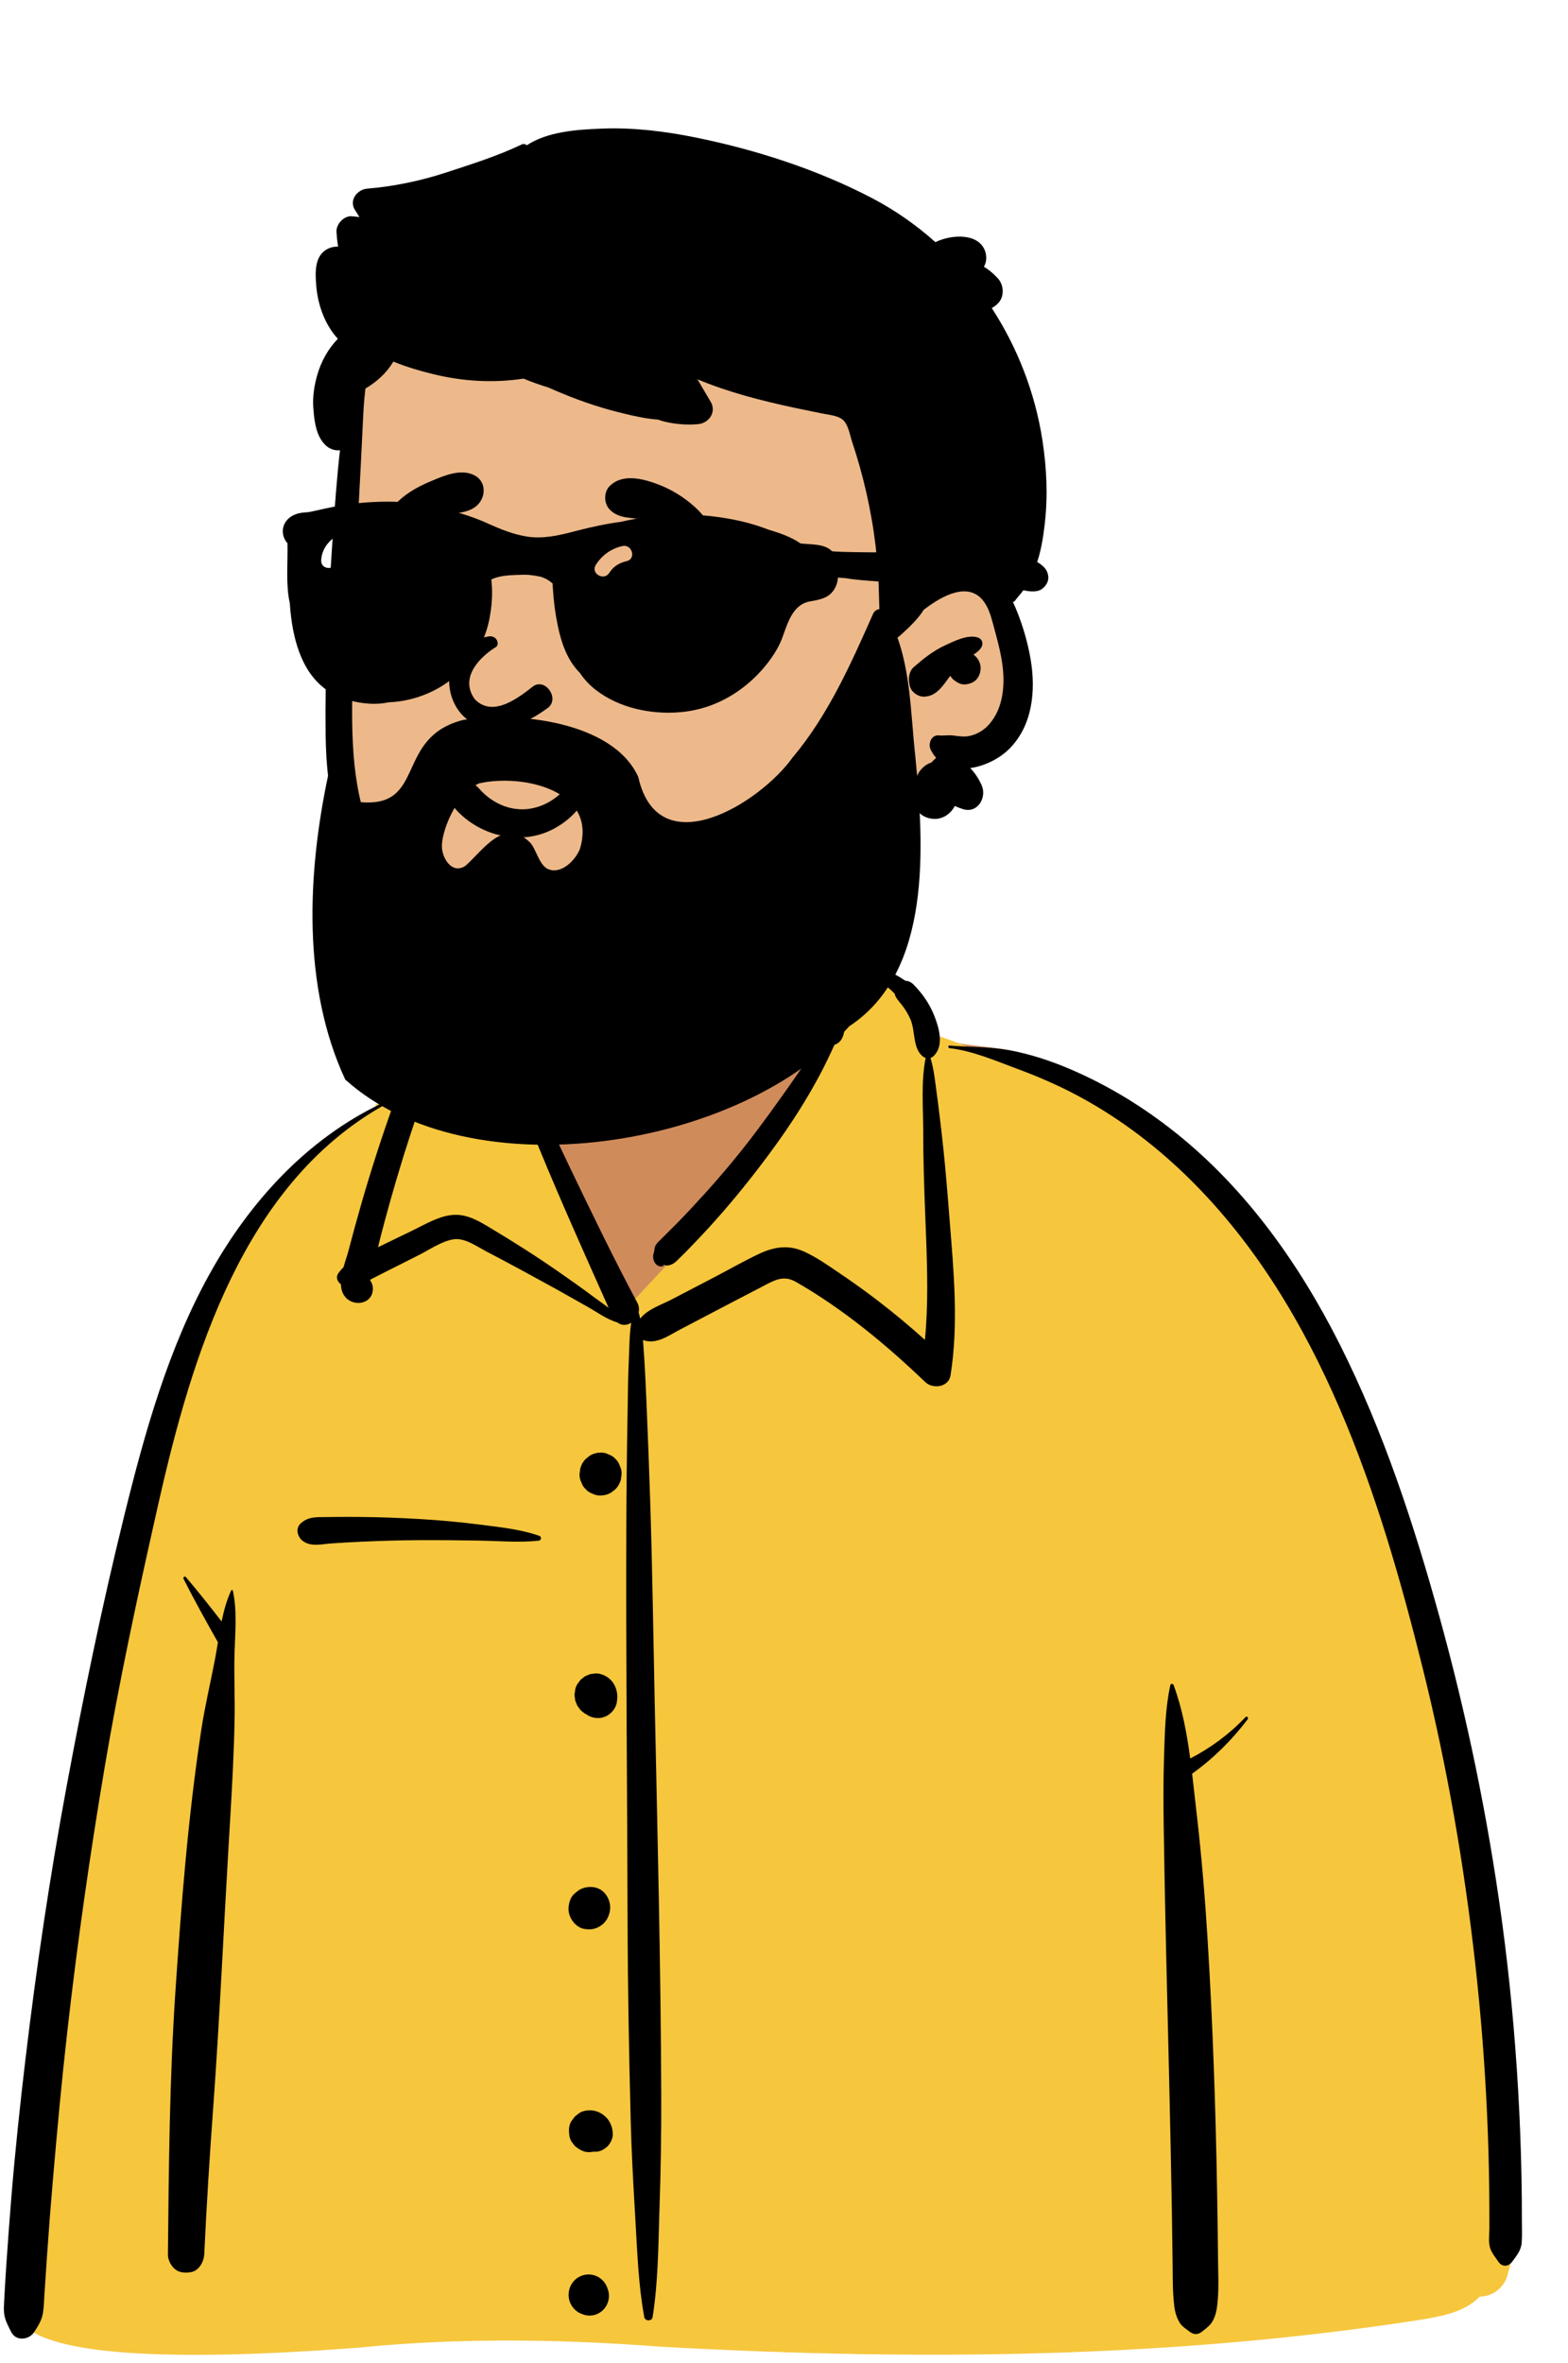 <svg width="835" height="1258" viewBox="0 0 835 1258" fill="none" xmlns="http://www.w3.org/2000/svg">
<path fill-rule="evenodd" clip-rule="evenodd" d="M755.721 1229.93C622.361 1250.58 486.582 1251.62 352.114 1244.12C298.897 1240.06 245.516 1239.33 192.342 1244.52C160.921 1246.9 23.155 1257.63 11.899 1228.95C18.984 1076.23 33.332 922.217 77.347 775.341C95.449 723.189 110.996 679.904 146.326 636.747C157.461 624.964 181.473 600.251 195.232 592.191C207.153 585.209 212.135 587.7 218.98 575.907C225.782 562.88 230.799 541.124 240.456 531.932C250.29 522.573 264.863 525.921 282.925 528.936C279.607 483.236 300.307 471.597 328.823 462.907C378.949 443.411 428.452 453.205 441.068 515.389C464.461 515.389 477.601 525.648 491.806 535.505C497.613 539.535 493.573 549.801 500.509 552.968C513.342 557.624 536.02 556.484 548.376 562.214C604.563 588.273 654.607 626.061 687.473 681.249C761.153 799.077 811.766 1047.28 803.007 1186.93C806.845 1193.07 801.538 1201.86 800.19 1208.45C798.487 1214.19 792.974 1218.01 787.22 1217.35C779.191 1226.15 766.771 1228.11 755.721 1229.93Z" fill="#D08B5B"/>
<g filter="url(#filter0_d)">
<path fill-rule="evenodd" clip-rule="evenodd" d="M478.273 524.727C470.055 515.991 457.171 510.775 444.97 511.069L444.398 511.086L440.256 511.276L443.024 525.114L443.163 525.77L443.728 528.172L444.48 531.318L444.747 532.474L445.029 533.754C445.074 533.962 445.117 534.168 445.159 534.371L445.283 534.977L446.463 540.856L446.243 541.379L446.306 542.715C446.489 547.544 445.468 550.199 443.219 551.051L443.039 551.114L441.756 551.534L440.708 553.849C438.299 559.144 436.051 563.77 433.743 568.126C427.013 580.831 418.983 593.531 409.725 606.295C400.928 618.423 391.765 629.999 382.237 640.991C377.953 645.933 373.428 650.895 368.612 655.947L364.466 660.274L363.147 661.634L362.26 662.536L361.154 663.64L359.56 665.189L358.405 666.348L358.03 666.71C357.559 667.157 357.194 667.458 356.866 667.673L356.744 667.75L356.379 667.97L337.159 688.571L330.37 692.375L327.146 694.196L326.492 692.871L326.361 692.446L319.216 676.458L314.854 666.666C305.901 646.52 298.935 630.494 292.564 615.234L291.771 613.33L289.423 607.653L288.179 604.624C282.485 590.718 278.279 579.986 274.515 569.561L273.98 568.074L273.188 565.846L272.01 562.487L271.796 561.913C270.773 559.246 273.285 549.551 275.759 544.24L275.899 543.944L276.542 542.628L277.238 541.24C278.874 537.987 280.059 534.376 281.055 530.005C281.216 529.297 281.368 528.585 281.511 527.866L281.718 526.784L281.85 526.073L282.033 525.079L282.296 523.654L276.76 522.711L273.722 522.206L272.398 521.995C270.682 521.725 269.154 521.502 267.717 521.317L267.182 521.249L266.219 521.133L266.185 521.326L264.21 521.525L262.743 521.679C255.519 522.458 249.947 523.316 245.991 524.266L245.6 524.362L244.894 524.543L244.571 524.631C240.972 525.618 238.199 527.751 236.004 530.897C234.499 533.055 233.522 535.122 231.976 539.039L231.421 540.453L229.581 545.089C229.366 545.653 229.033 546.555 228.583 547.795L227.021 552.127L219.195 574.152L211.186 578.447C207.462 580.432 204.74 581.863 203.395 582.54L202.918 582.777L202.576 582.936L199.816 584.051L200.112 584.929L199.779 585.123C166.805 604.453 141.377 634.189 121.58 673.666L120.982 674.865L120.369 676.108C104.591 708.264 93.287 744.148 82.249 792.057L81.567 795.036L81.029 797.405L78.152 810.19C67.34 858.462 59.91 894.458 53.761 929.777L53.362 932.08L52.337 938.08C44.616 983.796 38.151 1029.1 32.978 1073.96L32.119 1081.5C29.96 1100.78 28.01 1120.7 25.894 1144.63L25.611 1147.84L24.679 1158.59C23.688 1170.17 22.782 1181.73 21.961 1193.26L21.558 1199.02L20.73 1211.56L20.243 1218.7L20.184 1219.67L19.987 1223.39L19.932 1224.26C19.858 1225.38 19.774 1226.32 19.668 1227.2L19.584 1227.84L19.49 1228.46C19.217 1230.17 18.678 1231.7 17.785 1233.4L17.555 1233.83L16.022 1236.63L18.8 1238.12C33.283 1245.89 61.8 1249.31 100.919 1249.49L102.108 1249.5H104.554C123.562 1249.48 143.709 1248.74 164.73 1247.46L169.484 1247.17L173.452 1246.91C175.161 1246.79 176.825 1246.68 178.55 1246.56L181.196 1246.37L192.249 1245.54C241.969 1240.69 294.11 1240.77 351.562 1245.15C501.348 1253.5 630.633 1249.98 752.148 1231.5L755.828 1230.93L758.54 1230.48L760.157 1230.21C773.047 1227.97 781.14 1225.09 787.455 1219.06L787.786 1218.74L788.062 1218.47L788.181 1218.47C794.54 1218.44 800.361 1214.2 802.521 1207.95L802.633 1207.61L802.776 1207.15L802.874 1206.68C802.975 1206.23 803.1 1205.75 803.253 1205.22L803.373 1204.81L804.377 1201.46L800.995 1200.83C800.703 1200.77 800.4 1200.57 800.106 1200.13L799.825 1199.72L799.337 1199.03L798.159 1197.39C796.904 1195.59 796.287 1194.47 795.981 1193.34C795.71 1192.34 795.609 1191.05 795.638 1189.27L795.661 1188.4L795.794 1185.23C795.803 1184.98 795.809 1184.76 795.813 1184.55L795.817 1184.23L795.819 1179.78L795.808 1174.88C795.801 1172.75 795.789 1170.67 795.773 1168.62L795.745 1165.58L795.718 1163.13C795.555 1149.58 795.165 1136.04 794.547 1122.52C793.34 1096.13 791.268 1069.77 788.338 1043.52C782.287 989.314 773.019 936.743 760.412 885.94L759.146 880.867C745.514 826.574 732.37 784.717 715.665 746.011C694.418 696.781 668.512 656.265 635.893 623.874C617.96 606.064 598.099 591.032 576.992 579.503C567.286 574.2 556.969 569.495 545.906 565.262L544.321 564.661L541.761 563.708L539.798 562.969L533.472 560.56C532.142 560.053 530.695 559.484 528.984 558.799L527.924 558.373L516.595 553.767L514.714 553.013L512.622 552.184L511.085 551.582C508.571 550.605 506.294 549.753 504.181 549.001L502.932 548.562L501.799 548.173L496.963 546.468L497.058 550.951C497.121 553.93 496.367 556.183 494.694 557.8L494.638 557.852L494.58 557.899L494.529 557.934L494.236 557.925L493.093 557.92C492.975 557.854 492.864 557.776 492.761 557.687C491.135 556.279 490.379 554.392 489.645 550.064L489.451 548.861L489.112 546.605L488.977 545.751C488.488 542.748 488.062 541.09 487.233 539.192C486.036 536.45 484.454 533.779 482.591 531.324L482.156 530.762L480.417 528.63L480.15 528.294C479.541 527.498 479.228 526.936 479.097 526.421L479.066 526.281L478.892 525.386L478.273 524.727Z" fill="#F6C63D"/>
</g>
<path fill-rule="evenodd" clip-rule="evenodd" d="M203.724 588.736C204.542 588.271 203.822 587.079 202.999 587.473C163.449 606.381 133.108 639.554 111.759 677.883C89.653 717.571 77.054 762.632 66.192 806.673L65.8 808.265C54.217 855.379 44.368 902.98 35.502 950.697C26.522 999.019 19.314 1047.64 13.516 1096.46C10.648 1120.6 8.091 1144.78 6.096 1169.01C5.1 1181.12 4.194 1193.24 3.381 1205.36C3.056 1210.21 2.75 1215.06 2.487 1219.91L2.299 1223.56C2.136 1226.86 1.752 1230.17 2.552 1233.42C3.243 1236.23 4.702 1238.77 5.985 1241.35C8.522 1246.45 15.479 1245.61 18.214 1241.35L19.008 1240.11C20.821 1237.26 22.328 1234.6 22.897 1231.05C23.447 1227.6 23.468 1224 23.715 1220.52C24.169 1214.13 24.556 1207.72 24.997 1201.32C25.923 1187.85 26.963 1174.39 28.114 1160.94C30.392 1134.39 32.834 1107.86 35.834 1081.38C41.165 1034.31 47.854 987.378 55.74 940.69C63.444 895.083 73.184 849.937 83.346 804.849L84.398 800.185C102.19 721.463 129.61 630.806 203.724 588.736ZM624.987 896.992C624.697 896.204 623.445 896.023 623.234 896.992C620.569 909.216 620.306 921.807 619.899 934.322C619.498 946.668 619.514 959.07 619.691 971.423C620.342 1016.82 621.565 1062.19 622.622 1107.58C623.151 1130.29 623.647 1152.99 624.028 1175.7C624.172 1184.22 624.293 1192.74 624.393 1201.26L624.516 1212.49C624.578 1217.46 624.706 1222.36 625.3 1227.32C625.692 1230.59 626.527 1233.7 628.295 1236.5C629.549 1238.48 631.338 1239.49 633.081 1240.84L633.407 1241.1C635.63 1242.89 637.972 1242.9 640.174 1241.1L640.813 1240.58C642.916 1238.91 644.734 1237.6 646.077 1234.95C647.945 1231.26 648.244 1227.26 648.561 1223.19C649.043 1217.04 648.724 1210.79 648.661 1204.61C648.537 1192.22 648.368 1179.83 648.155 1167.45C647.372 1122.02 645.825 1076.58 643.004 1031.23C641.676 1009.87 639.874 988.438 637.457 967.164L636.997 963.177C636.264 956.918 635.595 950.547 634.842 944.156C646.088 936.095 655.973 926.314 664.403 915.219C665.024 914.402 664.002 913.257 663.253 914.047C654.639 923.136 644.763 930.382 633.829 936.079C632.038 922.7 629.575 909.393 624.987 896.992ZM437.11 492.029C436.956 491.907 436.715 491.854 436.568 492.029C434.15 494.9 434.641 499.291 434.563 502.931L434.554 503.27C434.38 508.591 434.347 513.895 434.365 519.219L434.419 536.166V536.166C434.426 538.497 434.612 540.922 434.494 543.266L434.433 544.173V544.173C433.163 545.499 432.573 547.414 433.004 549.337C433.082 551.805 434.347 553.863 436.194 555.158L432.236 560.88V560.88L428.275 566.598C420.11 578.4 411.855 590.097 403.251 601.574C394.479 613.277 385.12 624.537 375.327 635.365C370.542 640.655 365.676 645.872 360.697 650.973C358.674 653.046 356.6 655.067 354.549 657.112L352.508 659.166C351.303 660.395 349.786 661.61 348.986 663.167C348.515 664.085 348.408 666.349 348.239 666.724C346.729 670.108 349.306 675.504 353.589 673.815L353.395 673.683C352.615 673.131 353.115 673.123 354.895 673.66C356.018 673.656 357.071 673.393 358.054 672.871L358.347 672.707C359.732 671.99 360.969 670.602 362.094 669.491L362.373 669.22C364.947 666.763 367.4 664.157 369.866 661.589C375.014 656.23 380.045 650.758 384.916 645.138C394.634 633.926 403.847 622.259 412.571 610.231C421.458 597.979 429.718 585.099 436.822 571.69C439.518 566.601 441.989 561.414 444.358 556.167C448.97 554.658 450.041 549.66 449.719 544.029C451.421 539.99 452.954 535.869 453.861 531.658C453.984 531.08 453.256 530.536 452.821 531.041C451.346 532.749 449.98 534.567 448.667 536.433C447.875 532.485 446.872 528.851 446.401 526.534L444.356 516.311V516.311C455.878 515.699 468.503 520.523 476.446 528.968C476.872 531.167 478.533 532.741 480.152 534.796C482.002 537.146 483.616 539.783 484.819 542.541C487.488 548.654 485.982 557.661 491.162 562.146C491.702 562.613 492.305 562.938 492.928 563.138C490.47 575.422 491.585 588.957 491.639 601.418L491.641 602.515C491.629 616.462 492.086 630.42 492.615 644.356L493.153 658.148C493.85 676.542 494.303 694.944 492.548 713.237C484.54 706.01 476.26 699.111 467.694 692.54C462.062 688.218 456.318 684.05 450.468 680.038L445.716 676.802C440.02 672.91 434.187 668.905 427.951 666.118C419.795 662.474 412.039 663.727 404.165 667.464C396.323 671.187 388.715 675.512 381.024 679.547C373.201 683.65 365.361 687.718 357.526 691.797C352.337 694.5 344.732 696.939 340.926 701.914C340.683 700.813 340.4 699.716 340.069 698.623C340.447 696.955 340.301 695.153 339.383 693.436C326.593 669.486 314.759 644.963 303.008 620.471C297.059 608.076 291.404 595.535 285.445 583.147L279.652 571.082C278.684 569.072 277.713 567.064 276.737 565.059C275.275 562.057 273.753 559.083 272.275 556.089C271.65 554.823 270.867 553.566 270.259 552.289L269.971 551.649C269.957 551.615 268.553 547.117 269.638 547.546L269.731 547.592C270.284 547.911 270.727 547.202 270.369 546.749C268.836 544.817 266.7 546.528 265.826 548.317C263.415 553.238 267.832 560.963 269.531 565.675L269.624 565.939C274.896 581.147 280.866 596.069 286.982 610.94C298.71 639.451 311.309 667.524 323.879 695.645L324.028 696.129V696.129C321.348 694.035 318.486 692.134 316.035 690.285C309.852 685.617 303.488 681.179 297.135 676.756C285.484 668.644 273.517 661.067 261.351 653.788L258.916 652.337C252.839 648.729 246.82 645.804 239.607 646.887C232.906 647.893 226.676 651.561 220.622 654.541L219.996 654.847L201.291 663.91C203.29 655.783 205.455 647.696 207.714 639.639C212.12 623.924 216.968 608.34 222.225 592.897C227.135 578.467 232.443 564.195 238.057 550.036L239.747 545.787C242.036 539.957 244.312 533.6 250.855 531.805C257.393 530.011 264.893 532.672 270.868 528.874C271.411 528.529 271.344 527.616 270.685 527.448L266.998 526.501C260.075 524.746 251.959 522.98 245.412 524.687C238.288 526.547 232.394 532.64 228.938 538.974C225.094 546.02 222.385 553.906 219.469 561.42L219.006 562.603C215.659 571.106 212.44 579.66 209.359 588.268C203.2 605.474 197.592 622.888 192.517 640.458C190.071 648.926 187.751 657.434 185.521 665.963C184.88 668.416 183.822 671.39 182.954 674.492C181.96 675.481 181.019 676.583 180.136 677.841C178.671 679.928 179.723 682.375 181.544 683.624C181.614 685.759 182.08 687.766 183.192 689.487C187.536 696.206 199.018 694.475 198.552 685.442C198.481 684.06 197.953 682.74 197.152 681.625L197.175 681.443V681.443L197.266 681.113V681.113C199.259 680.139 201.261 679.054 203.371 677.992L223.003 668.106V668.106C228.688 665.242 234.991 660.818 241.313 659.727C247.208 658.71 253.427 663.185 258.492 665.885L258.821 666.059C271.065 672.454 283.219 679.062 295.324 685.724C301.233 688.977 307.066 692.365 312.953 695.657C317.875 698.409 323.187 702.36 328.72 703.913C331.083 705.786 333.89 705.535 336.146 704.119C335.115 710.626 335.179 717.304 334.862 723.956C334.437 732.85 334.371 741.768 334.231 750.674L334.174 754.013C333.802 773.701 333.603 793.395 333.53 813.087C333.269 883.21 334.029 953.353 334.207 1023.48C334.297 1058.71 334.981 1093.97 335.88 1129.19C336.261 1144.11 337.057 1159.02 337.917 1173.92L338.39 1182.05C339.391 1199.19 339.982 1216.53 343.098 1233.45C343.504 1235.66 347.169 1235.71 347.528 1233.45C350.395 1215.32 350.555 1196.8 351.106 1178.46L351.222 1174.79C351.885 1155.1 352.199 1135.42 352.132 1115.72C351.887 1045.56 350.097 975.458 348.633 905.327C347.897 870.091 347.402 834.839 346.259 799.614C345.687 781.989 345.04 764.375 344.273 746.757C343.93 738.891 343.6 731.032 343.087 723.178L342.856 719.812C342.697 717.616 342.568 715.447 342.412 713.298C349.377 715.89 355.746 711.09 362.012 707.806C369.233 704.021 376.451 700.229 383.675 696.45L390.905 692.679V692.679L405.374 685.155C411.888 681.767 416.907 678.395 423.856 682.369C448.889 696.681 471.892 715.725 492.738 735.707C496.736 739.54 505.183 738.51 506.195 732.087C510.521 704.649 507.89 676.814 505.682 649.293L504.868 639.076C503.881 626.872 502.807 614.669 501.375 602.515C500.735 597.078 500.097 591.644 499.392 586.218L498.849 582.149C497.967 575.717 497.391 569.324 495.511 563.155C496.104 562.96 496.674 562.639 497.185 562.146C502.838 556.68 500.112 547.196 497.533 540.695C494.986 534.277 491.102 528.676 486.238 523.856C485.177 522.803 483.682 522.126 482.179 522.09C470.386 514.128 457.449 510.154 443.984 514.501C443.605 512.658 443.22 510.818 442.814 508.983L442.4 507.149C441.353 502.596 440.964 495.074 437.11 492.029ZM316.243 1211.08C312.584 1210.06 308.577 1211.14 305.896 1213.87C303.215 1216.61 302.153 1220.69 303.162 1224.42C303.666 1226.25 304.578 1227.85 305.896 1229.2C307.128 1230.45 308.565 1231.34 310.207 1231.87L310.589 1231.99L311.187 1232.24C313.022 1232.74 314.857 1232.74 316.69 1232.24C318.444 1231.74 319.966 1230.84 321.258 1229.53C322.541 1228.21 323.428 1226.66 323.921 1224.87C324.414 1223 324.414 1221.13 323.921 1219.26L323.67 1218.65V1218.65C323.166 1216.82 322.255 1215.22 320.937 1213.87C319.61 1212.53 318.045 1211.6 316.243 1211.08ZM98.95 839.459C98.349 838.756 97.374 839.657 97.748 840.404C103.448 851.792 109.801 863.099 116.045 874.198C115.545 877.274 115.049 880.325 114.478 883.299C112.046 895.976 109.066 908.424 107.123 921.221C100.141 967.221 96.516 1013.72 93.406 1060.13C90.287 1106.71 89.888 1153.31 89.419 1199.98C89.378 1204.03 92.431 1208.73 96.523 1209.49C98.396 1209.84 99.797 1209.77 101.666 1209.49C105.924 1208.85 108.587 1203.88 108.77 1199.98C109.991 1173.9 111.633 1147.85 113.536 1121.81C116.909 1075.63 118.97 1029.34 121.694 983.123L122.654 966.969C123.683 949.465 124.625 931.95 124.932 914.42C125.136 902.806 124.527 891.196 124.901 879.596C125.247 868.886 126.313 857.241 123.996 846.719C123.91 846.325 123.299 846.225 123.122 846.602C120.713 851.771 119.187 857.388 118.011 863.122C111.803 855.12 105.48 847.101 98.95 839.459ZM505.627 556.561C504.755 556.495 504.79 557.83 505.627 557.929C517.811 559.369 529.581 564.422 541.085 568.716L542.071 569.082C553.693 573.38 565.025 578.377 575.93 584.334C597.251 595.981 616.83 610.998 634.14 628.19C703.252 696.819 734.748 795.784 757.827 888.786C770.65 940.458 779.769 993.003 785.679 1045.95C788.602 1072.14 790.668 1098.42 791.872 1124.75C792.489 1138.24 792.878 1151.75 793.04 1165.25C793.124 1172.17 793.148 1179.09 793.14 1186.01C793.136 1189.18 792.581 1193.17 793.413 1196.25C794.184 1199.1 796.361 1201.61 797.97 1203.99C799.878 1206.8 803.307 1206.66 805.241 1203.99L805.955 1203.01C808.018 1200.23 810.036 1197.56 810.331 1193.91C810.646 1190.01 810.424 1185.98 810.438 1182.05C810.471 1174.15 810.375 1166.24 810.22 1158.33C809.921 1143.18 809.335 1128.03 808.464 1112.9C806.696 1082.2 803.786 1051.56 799.619 1021.1C792.212 966.951 781.11 913.322 766.568 860.701C752.849 811.06 736.596 761.566 713.443 715.584C691.945 672.891 663.743 633.175 626.529 603.338C609.224 589.462 590.385 577.899 570.075 569.191C559.831 564.799 549.074 561.213 538.134 559.169C527.316 557.147 516.545 557.429 505.627 556.561ZM314.146 1123.34C312.214 1123.33 310.059 1123.76 308.401 1124.85L306.186 1126.59V1126.59C305.586 1127.38 304.989 1128.17 304.394 1128.96C303.009 1130.8 302.825 1133.77 303.114 1135.97C303.179 1137.43 303.606 1138.79 304.394 1140.05L306.08 1142.28V1142.28C307.701 1143.62 309.053 1144.58 311.016 1145.23C312.042 1145.57 313.03 1145.64 314.015 1145.59L314.343 1145.57L314.146 1145.6L314.491 1145.56V1145.56C314.812 1145.53 315.134 1145.49 315.456 1145.45C315.676 1145.42 315.896 1145.4 316.116 1145.37C316.327 1145.35 316.531 1145.35 316.744 1145.37C319.239 1145.61 321.747 1144.16 323.518 1142.51C325.114 1141.01 326.546 1137.85 326.323 1135.61L326.228 1134.67C326.06 1133.09 325.923 1132.46 325.265 1130.87C324.626 1129.33 323.733 1127.96 322.517 1126.81C320.189 1124.61 317.34 1123.36 314.146 1123.34ZM321.869 1007.58C318.557 1003.9 312.871 1003.63 308.764 1005.85C307.764 1006.4 306.845 1007.27 305.963 1007.99C303.741 1009.82 302.868 1013.13 302.746 1015.91C302.624 1018.66 304.048 1021.93 305.963 1023.83L306.427 1024.29V1024.29C307.572 1025.42 309.211 1026.41 310.812 1026.71C313.393 1027.19 315.561 1027.18 317.965 1026.14C320.031 1025.25 321.811 1023.83 323.022 1021.89L323.218 1021.56C323.301 1021.42 323.38 1021.29 323.453 1021.15L323.56 1020.93C325.861 1016.42 325.242 1011.32 321.869 1007.58ZM320.154 891.202C318.66 890.724 317.168 890.656 315.675 890.998C314.661 891 313.716 891.261 312.84 891.778C311.889 892.049 311.062 892.54 310.361 893.251C309.518 893.759 308.846 894.443 308.346 895.303C307.353 896.409 306.684 897.706 306.336 899.196L305.935 902.239L306.336 905.283L307.469 908.018V908.018C307.78 908.432 308.093 908.846 308.41 909.258C308.91 910.12 309.584 910.808 310.43 911.317C310.98 911.875 311.611 912.292 312.316 912.581C314.817 914.408 318.149 915.004 321.112 914.172C322.872 913.67 324.4 912.762 325.696 911.45C326.983 910.129 327.874 908.572 328.366 906.78L328.569 905.348C328.83 903.428 328.872 902.364 328.338 899.923C328.105 898.85 327.426 897.336 327.071 896.698C325.552 893.977 323.07 892.112 320.154 891.202ZM190.481 807.478C186.193 807.447 181.905 807.456 177.617 807.504L174.402 807.548C169.017 807.634 164.405 807.068 160.172 810.876C157.099 813.639 158.453 818.274 161.369 820.356C165.788 823.508 171.331 821.922 176.411 821.575C181.768 821.209 187.129 820.905 192.492 820.66C202.876 820.186 213.265 819.885 223.66 819.838C234.032 819.793 244.419 819.893 254.79 820.063C265.343 820.238 276.331 821.24 286.824 820.127C288.266 819.974 288.59 818.042 287.167 817.54C277.279 814.054 266.156 812.924 255.793 811.591C245.104 810.215 234.415 809.241 223.66 808.61C212.612 807.964 201.547 807.557 190.481 807.478ZM320.173 773.239L319.819 773.246C317.932 773.251 316.165 773.703 314.518 774.604L314.167 774.803L311.901 776.586C310.514 778.011 309.553 779.689 309.022 781.622L308.622 784.656V784.656C308.563 786.226 308.886 787.691 309.586 789.052C310.038 790.467 310.81 791.69 311.901 792.724C312.916 793.836 314.117 794.623 315.504 795.083C316.737 795.742 318.056 796.073 319.465 796.073L319.819 796.066C321.839 796.059 323.724 795.54 325.469 794.508L327.736 792.724V792.724C329.124 791.3 330.084 789.622 330.615 787.689L331.016 784.656V784.656C331.073 783.085 330.753 781.618 330.05 780.259C329.599 778.845 328.828 777.62 327.736 776.586C326.722 775.474 325.521 774.688 324.132 774.228C322.9 773.568 321.581 773.238 320.173 773.239V773.239ZM286.979 505.191C284.566 501.63 280.194 504.797 280.82 507.66C280.655 515.7 280.252 523.503 278.456 531.379C277.634 534.985 276.557 538.594 274.897 541.897L274.199 543.288C272.049 547.616 270.38 551.698 273.276 556.447C274.64 558.685 277.107 560.366 279.78 560.249C291.636 559.728 293.266 542.909 293.986 533.521C294.729 523.852 292.418 513.225 286.979 505.191Z" fill="black"/>
<path fill-rule="evenodd" clip-rule="evenodd" d="M186.297 316.965C188.531 297.288 185.64 256.16 185.446 253.661C184.221 237.865 191.605 175.486 205.562 181.234C228.976 162.653 260.161 158.551 289.322 156.591C349.892 152.519 414.329 161.866 461.1 202.728C484.23 223.949 506.748 254.813 504.938 286.949C525.954 317.411 555.58 359.195 529.396 394.807C520.496 406.185 506.35 410.422 495.169 419.038C472.679 437.222 458.57 463.319 435.867 481.395C375.719 535.576 273.587 546.894 214.492 485.268C168.794 440.636 176.183 373.864 184.221 316.965C189.625 278.712 181.939 355.353 186.297 316.965Z" fill="#EDB98A"/>
<path fill-rule="evenodd" clip-rule="evenodd" d="M370.236 73.147C354.037 69.87 337.403 67.832 320.86 68.445L319.585 68.495C307.138 68.994 291.375 70.097 280.517 77.352C279.892 76.724 278.887 76.401 277.976 76.837C265.073 83.011 250.881 87.475 237.295 91.911C223.771 96.325 209.74 99.239 195.566 100.413C190.233 100.855 185.669 106.628 189.046 111.805C189.849 113.039 190.631 114.285 191.411 115.534C190.107 115.398 188.804 115.258 187.501 115.126C183.212 114.693 178.927 119.282 179.181 123.468C179.34 126.101 179.623 128.702 180.042 131.273C178.409 131.239 176.785 131.484 175.216 132.149C167.271 135.512 167.824 144.998 168.418 152.216C169.242 162.232 172.979 172.84 179.918 180.337C174.737 185.73 171.07 192.172 168.882 199.822C167.296 205.408 166.413 211.359 166.848 217.174L166.987 218.915C167.526 225.225 168.598 232.212 173.127 236.752C175.451 239.092 178.315 239.946 181.046 239.675C179.395 254.218 178.336 268.844 177.34 283.419L176.873 290.385C174.651 324.069 172.98 357.972 173.417 391.712C173.823 423.243 180.038 453.848 199.33 479.449C216.9 502.761 242.126 519.947 270.664 526.48C286.044 530.006 301.745 530.256 317.311 528.009C324.856 526.917 332.452 525.242 339.613 522.6C347.54 519.666 353.238 515.349 358.572 508.878C361.094 505.809 359.88 499.277 354.857 499.89C347.259 500.814 340.323 501.927 333.039 504.179L331.996 504.509C324.741 506.839 317.228 508.577 309.643 509.315C294.107 510.824 278.334 509.305 263.452 504.582C239.221 496.884 218.352 479.73 204.975 458.175C189.098 432.626 187.302 403.623 187.532 374.245C187.777 342.009 188.823 309.754 190.531 277.55L190.821 272.184C191.724 255.612 192.596 239.03 193.363 222.448C193.601 217.247 193.965 212.004 194.619 206.813C200.606 203.297 205.971 198.449 209.469 192.467C216.494 195.38 223.883 197.481 230.681 199.156C246.428 203.039 262.776 203.981 278.804 201.55C283.128 203.34 287.537 204.914 292.014 206.269C293.224 206.806 294.434 207.335 295.643 207.853C306.436 212.482 317.385 216.404 328.778 219.275L331.577 219.975C337.573 221.457 344.086 222.916 350.467 223.374C351.515 223.78 352.646 224.123 353.882 224.425C359.692 225.839 365.723 226.287 371.678 225.787C377.48 225.298 381.673 219.421 378.477 213.918C376.142 209.902 373.785 205.897 371.409 201.903C379.679 205.356 388.22 208.227 396.833 210.662C405.53 213.117 414.35 215.187 423.183 217.091C427.904 218.1 432.646 218.994 437.357 220.003C440.73 220.721 445.908 221.096 448.659 223.322C451.699 225.767 452.56 231.467 453.713 234.983C455.228 239.55 456.65 244.138 457.947 248.777C460.53 258.036 462.647 267.43 464.287 276.917C465.926 286.415 467.027 296.006 467.64 305.629C468.251 315.241 467.982 324.915 468.967 334.486C469.497 339.563 474.934 342.174 478.95 338.626C479.421 338.21 479.896 337.789 480.366 337.364L481.067 336.723C484.503 333.602 487.834 330.294 490.583 326.569C491.081 325.883 491.559 325.165 492.005 324.437C492.078 324.437 492.14 324.416 492.212 324.364L492.975 323.789C501.368 317.527 515.389 309.363 523.573 319.766C526.181 323.08 527.516 327.3 528.624 331.372L530.569 338.658C531.826 343.415 533.01 348.198 533.703 353.065C535.27 363.967 534.481 376.534 526.998 385.272C524.009 388.768 519.889 391.264 515.293 391.92C512.729 392.273 510.197 391.837 507.654 391.514C505.07 391.192 502.581 391.712 499.996 391.462C495.886 391.056 494.091 395.987 495.627 399.087C496.457 400.752 497.433 402.187 498.543 403.404C497.651 404.174 496.799 405.006 495.979 405.88C493.551 406.661 491.373 408.335 489.743 410.551C488.425 412.34 487.741 414.286 487.626 416.335C487.481 416.845 487.357 417.365 487.242 417.896L485.015 421.518C484.526 422.312 484.038 423.097 483.548 423.867C477.882 432.813 471.592 440.386 463.778 447.523C456.255 454.388 448.089 460.537 441.021 467.902L440.188 468.776C433.599 475.737 426.653 484.162 429.232 494.283C429.896 496.884 433.519 498.756 435.884 496.998C443.49 491.339 447.321 482.372 453.774 475.506C460.417 468.432 467.775 462.076 474.436 455.023C480.736 448.365 485.707 440.823 489.452 432.522C490.947 434.176 493.126 435.351 496.145 435.809C501.334 436.589 506.171 433.541 508.432 429.037C509.886 429.682 511.369 430.264 512.865 430.722C520.731 433.136 525.68 424.366 522.712 417.885C521.125 414.411 519.143 411.394 516.682 408.856C524.373 407.794 532.198 403.81 537.252 398.838C549.932 386.344 551.675 367.567 548.821 350.87C547.306 342.018 544.692 333.061 541.298 324.749C540.707 323.303 540.073 321.847 539.379 320.411C539.763 320.401 540.157 320.234 540.406 319.912C542.7 316.77 545.49 314.201 547.193 310.684C548.76 307.46 550.503 304.193 551.739 300.833C554.28 293.957 555.525 286.196 556.355 278.925C558.068 264.038 557.405 249.246 555.131 234.453C551.261 209.257 541.913 185.146 528.141 163.989C528.891 163.594 529.61 163.117 530.279 162.553L530.61 162.264L531.148 161.777C535.078 158.212 534.738 151.53 531.148 147.919L530.014 146.78C528.578 145.35 527.339 144.217 525.02 142.66C524.677 142.43 524.328 142.213 523.974 142.012C525.188 139.763 525.609 137.133 524.763 134.231C521.816 124.124 507.309 124.482 498.113 128.89C487.94 119.788 476.66 111.887 464.433 105.49C435.313 90.26 402.386 79.639 370.236 73.147ZM520.761 339.355C515.323 337.576 508.1 341.31 503.212 343.557C497.017 346.408 491.745 350.621 486.639 355.073C484.097 357.299 483.641 360.94 484.273 364.051C484.337 364.363 484.398 364.685 484.472 365.008C485.146 368.326 488.841 370.937 492.109 370.844C498.948 370.657 502.206 364.737 506.077 359.723C506.533 360.535 507.104 361.284 507.811 361.845L508.288 362.22C509.894 363.446 511.665 364.426 513.788 364.332C515.293 364.259 516.734 363.874 518.063 363.177C521.384 361.419 522.846 357.112 521.945 353.606C521.384 351.401 520.097 349.674 518.416 348.478L519.043 348.048C520.384 347.113 521.607 346.127 522.56 344.671L522.775 344.327H522.692C523.73 342.538 523.054 340.104 520.761 339.355Z" fill="black"/>
<path fill-rule="evenodd" clip-rule="evenodd" d="M263.909 444.042C271.57 446.262 279.793 446.46 287.602 444.168C294.685 442.089 301.957 437.513 307.17 431.458C311.801 426.079 314.8 419.543 314.682 412.565C314.669 411.768 314.384 411.103 313.946 410.587C313.474 410.031 312.815 409.65 312.109 409.484C311.383 409.314 310.616 409.374 309.963 409.671C309.371 409.94 308.864 410.396 308.548 411.063C307.746 412.116 306.948 413.153 306.147 414.162C299.706 422.118 293.468 428.064 283.782 430.197C278.527 431.354 273.278 430.841 268.462 429.075C263.307 427.185 258.647 423.861 254.995 419.609C253.345 417.687 251.397 416.902 249.492 416.889C247.333 416.874 245.199 417.877 243.591 419.481C242.011 421.058 240.953 423.201 240.857 425.442C240.773 427.409 241.414 429.463 243.121 431.296C248.742 437.335 256.027 441.758 263.909 444.042ZM264.146 344.392C256.293 349.167 244.327 360.301 252.775 372.139C262.719 382.576 277.036 370.609 284.092 365.197C290.634 361.002 297.984 371.79 291.914 376.688C240.933 414.445 220.243 345.641 260.174 338.778C264.57 338.022 266.203 342.915 264.146 344.392ZM337.606 323.381C340.13 321.766 343.099 321.212 346.39 322.71C348.961 323.88 353.471 327.779 356.61 332.905C358.757 336.412 360.28 340.526 359.963 344.812C359.889 345.807 360.257 346.541 360.837 347.083C361.295 347.512 361.956 347.827 362.733 347.925C363.393 348.009 364.131 347.933 364.732 347.746C365.874 347.389 366.478 346.648 366.706 346.043C368.903 340.205 367.957 333.69 365.494 327.813C362.17 319.88 356.133 313.236 352.179 311.094C345.411 307.427 337.427 307.258 330.65 310.994C324.881 314.173 321.274 319.307 317.686 324.539C316.923 325.652 316.166 326.756 315.384 327.841C313.816 330.014 313.66 332.17 314.267 334.018C314.94 336.066 316.655 337.795 318.8 338.699C320.782 339.535 323.083 339.653 325.118 338.794C326.838 338.068 328.417 336.654 329.415 334.254C331.097 330.212 333.899 325.752 337.606 323.381V323.381ZM209.417 332.374C211.146 333.275 212.498 333.547 214.416 332.972C215.476 332.653 216.524 332.043 217.345 331.222C218.158 330.408 218.745 329.397 218.973 328.275C219.534 325.505 221.048 322.913 223.207 321.222C225.052 319.778 227.381 319.012 229.964 319.444C232.752 319.91 235.408 321.698 237.237 323.806C237.848 324.512 238.327 325.313 238.809 326.109C239.71 327.597 240.586 328.981 241.829 330.074C242.3 330.49 243.01 330.778 243.698 330.778C243.977 330.778 244.261 330.732 244.531 330.648C247.306 327.862 247.839 325.749 247.75 323.653C247.656 321.455 246.79 319.23 245.39 317.154C242.106 312.283 235.871 308.29 231.664 307.385C225.902 306.147 220.18 307.634 215.592 310.853C210.872 314.165 207.374 319.308 206.284 325.103C206.021 326.499 206.133 328.006 206.664 329.312C207.183 330.588 208.088 331.682 209.417 332.374ZM324.899 271.453C328.357 274.823 332.449 275.345 336.589 275.81C338.89 276.07 340.726 276.28 342.533 276.688C347.501 277.809 352.41 279.499 356.89 281.932C361.572 284.475 366.675 287.542 370.346 291.471C371.219 292.406 372.042 293.387 372.866 294.371C373.618 295.267 374.341 296.13 375.104 296.963C375.98 297.919 376.812 298.92 377.64 299.92C378.152 300.763 378.253 300.97 378.356 301.186C378.511 301.511 378.691 301.874 378.897 302.263C379.179 302.797 379.51 303.38 379.856 303.91C380.432 304.877 380.741 305.144 381.008 305.263C381.451 305.461 381.871 305.558 382.279 305.505C382.661 305.456 383.021 305.272 383.376 304.972C385.152 303.471 385.675 301.009 385.622 298.395C385.54 294.429 384.078 290.037 382.73 287.338C379.595 281.065 375.247 274.544 370.02 269.863C364.055 264.519 357.529 260.474 350.033 257.686C345.374 255.953 339.981 254.362 334.906 254.563C331.253 254.708 327.766 255.794 324.886 258.506C323.117 260.172 322.269 262.54 322.269 264.907C322.269 267.321 323.15 269.749 324.899 271.453ZM202.385 302.313C202.605 302.674 202.909 302.922 203.248 303.071C203.603 303.228 203.999 303.273 204.38 303.209C204.758 303.145 205.118 302.973 205.404 302.711C205.677 302.459 205.886 302.126 205.979 301.717C208.275 291.631 212.732 284.127 222.246 279.288C226.927 276.907 232.308 275.395 237.403 274.189C238.884 273.838 240.448 273.611 242.024 273.381C246.961 272.66 251.934 271.834 255.153 267.842C257.092 265.437 257.906 262.361 257.446 259.549C257.013 256.9 255.466 254.472 252.654 253.017C245.652 249.396 236.952 252.949 229.881 255.976C229.357 256.2 228.842 256.421 228.338 256.633C221.424 259.553 215.118 263.406 209.934 268.918C205.821 273.29 202.011 279.753 200.476 286.402C199.199 291.934 199.499 297.581 202.385 302.313Z" fill="black"/>
<path fill-rule="evenodd" clip-rule="evenodd" d="M247.92 460.844C257.605 452.213 268.461 434.861 282.375 448.59C285.816 452.47 287.209 461.166 292.471 462.872C299.46 465.14 306.386 457.744 308.767 452.064C318.511 420.505 278.23 411.849 255.283 416.947C244.073 421.553 235.815 440.09 235.316 449.765C234.994 456.267 240.495 465.827 247.92 460.844M174.854 412.2C174.949 411.781 175.081 411.403 175.24 411.058C179.524 409.439 182.913 411.09 185.007 414.176C184.938 414.943 184.71 415.72 184.565 416.48C186.181 419.886 187.639 424.1 189.829 427.043C190.262 427.076 190.71 427.031 191.141 426.906C227.448 430.699 209.722 392.698 246.548 383.26C275.014 378.562 326.464 383.943 339.893 413.582C350.483 460.923 404.334 427.936 422.015 403.315C440.881 380.909 453.079 353.529 464.841 326.96C467.327 321.337 475.084 325.358 474.24 330.753C485.112 352.569 484.75 378.773 487.442 402.673C492.022 450.354 496.484 517.221 452.197 546.335C394.493 611.578 250.402 634.602 183.848 574.655C160.809 525.106 163.649 464.659 174.854 412.2" fill="black"/>
<path fill-rule="evenodd" clip-rule="evenodd" d="M206.955 267.03C182.545 267.03 168.616 272.28 163.511 272.69L163.358 272.701C161.234 272.836 159.33 273.014 157.332 273.787C149.984 276.618 148.787 284.327 153.075 289.185C153.376 299.238 152.054 310.984 154.322 321.069C157.119 363.587 177.108 370.762 188.47 373.38C194.174 374.696 200.935 375.219 206.994 373.831C217.331 373.445 227.55 370.208 236.294 364.572C248.47 356.715 257.515 344.64 260.45 330.31C261.841 323.479 262.491 316.369 261.734 309.425L261.621 308.469C265.579 306.575 270.166 306.217 274.894 306.049C277.153 305.969 279.379 305.897 281.541 305.993C283.655 306.229 285.744 306.544 287.839 306.972C290.127 307.662 292.287 308.802 294.282 310.607L294.42 313.241C294.794 319.822 295.658 326.423 296.99 332.879C298.957 342.406 302.121 351.504 308.855 358.261C311.134 361.667 313.955 364.706 317.379 367.339C329.817 376.918 346.716 380.435 362.225 379.111C393.711 376.423 411.91 351.42 416.105 340.733L416.355 340.086C419.385 332.141 421.8 321.832 431.374 320.125L433.41 319.759C437.779 318.939 441.81 317.797 444.372 313.533C445.495 311.671 446.072 309.59 446.214 307.467C447.708 307.582 449.201 307.692 450.688 307.798C462.552 310.308 533.712 312.436 539.392 312.436C539.392 312.436 550.311 317.033 554.92 313.471C558.116 310.994 559.167 307.694 557.408 303.954C554.754 298.328 542.51 294.943 537.074 293.872C537.074 293.872 449.339 294.601 443.025 293.403C439.118 289.373 432.129 289.924 426.29 289.287C421.455 285.839 414.692 283.53 409.35 281.984C408.262 281.571 407.183 281.172 406.135 280.796C396.342 277.307 386.162 275.459 375.828 274.467C365.17 273.454 354.482 273.912 343.887 275.364C339.422 275.97 334.999 276.753 330.607 277.778C322.743 278.815 314.924 280.523 307.057 282.55L305.483 282.959C297.199 285.132 288.685 287.011 280.109 285.538C273.128 284.347 266.414 281.659 259.976 278.753L259.138 278.373C244.984 271.908 222.879 267.03 206.955 267.03ZM331.458 290.667C336.681 289.518 338.911 297.573 333.672 298.725C329.962 299.541 326.817 301.412 324.693 304.583L324.469 304.928C321.619 309.465 314.41 305.277 317.281 300.71C320.51 295.57 325.529 291.971 331.458 290.667ZM178.497 285.673C180.339 284.376 183.125 285.339 184.194 287.172C185.37 289.191 184.599 291.438 182.875 292.759L182.699 292.888C181.117 294.003 179.577 296.002 179.384 298.05L179.366 298.306C179.159 303.666 170.832 303.693 171.04 298.306C171.243 293.036 174.294 288.633 178.497 285.673Z" fill="black"/>
<defs>
<filter id="filter0_d" x="12.022" y="511.057" width="796.354" height="746.439" filterUnits="userSpaceOnUse" color-interpolation-filters="sRGB">
<feFlood flood-opacity="0" result="BackgroundImageFix"/>
<feColorMatrix in="SourceAlpha" type="matrix" values="0 0 0 0 0 0 0 0 0 0 0 0 0 0 0 0 0 0 127 0"/>
<feOffset dy="4"/>
<feGaussianBlur stdDeviation="2"/>
<feColorMatrix type="matrix" values="0 0 0 0 0 0 0 0 0 0 0 0 0 0 0 0 0 0 0.25 0"/>
<feBlend mode="normal" in2="BackgroundImageFix" result="effect1_dropShadow"/>
<feBlend mode="normal" in="SourceGraphic" in2="effect1_dropShadow" result="shape"/>
</filter>
</defs>
</svg>
